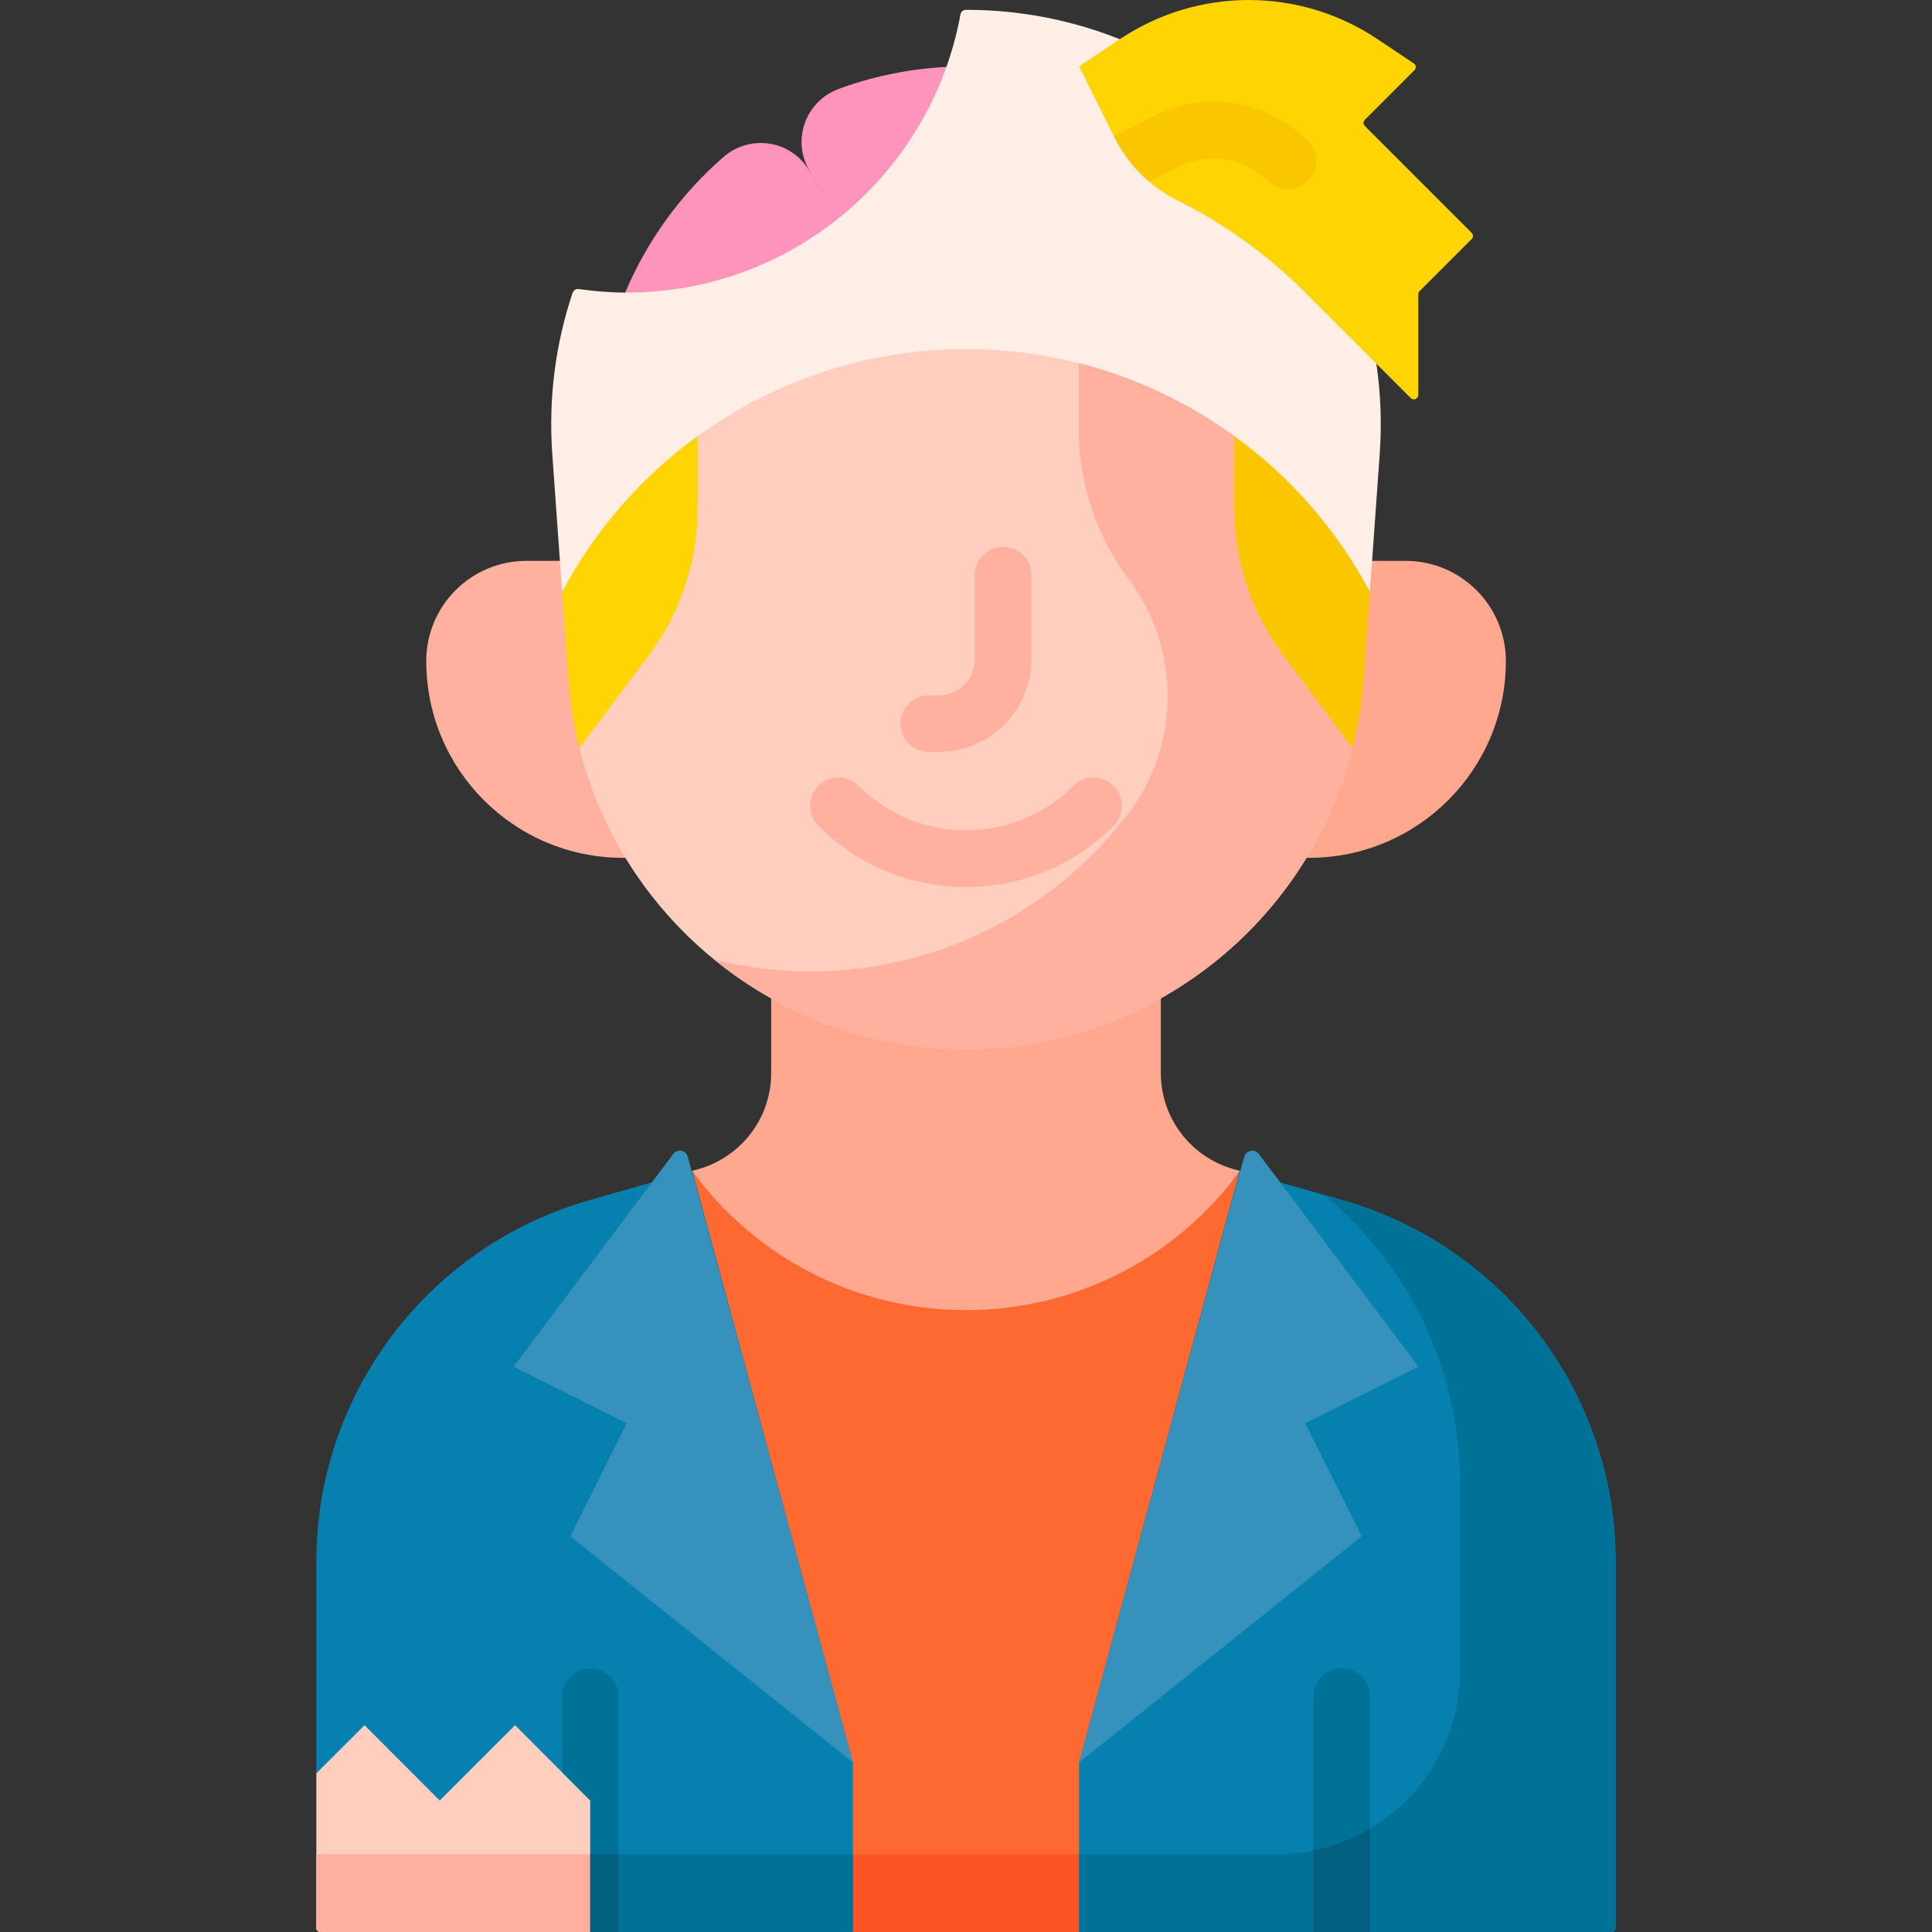 <?xml version="1.0" encoding="UTF-8"?>
<svg xmlns="http://www.w3.org/2000/svg" xmlns:xlink="http://www.w3.org/1999/xlink" width="60pt" height="60pt" viewBox="0 0 60 60" version="1.1">
<rect x="0" y="0" width="60" height="60" fill="#333333" stroke="none"/>
<g id="surface1">
<path style=" stroke:none;fill-rule:nonzero;fill:rgb(100%,65.49%,56.078%);fill-opacity:1;" d="M 30 43.332 C 33.496 43.332 36.59 38.984 38.508 36.363 L 38.297 36.305 C 36.969 35.922 36.051 34.711 36.051 33.328 L 36.051 29.754 C 34.328 30.938 32.238 31.629 30 31.629 C 27.762 31.629 25.672 30.938 23.949 29.754 L 23.949 33.328 C 23.949 34.711 23.031 35.922 21.703 36.305 L 21.492 36.363 C 23.406 38.984 26.504 43.332 30 43.332 Z M 30 43.332 "/>
<path style=" stroke:none;fill-rule:nonzero;fill:rgb(100%,80.784%,74.902%);fill-opacity:1;" d="M 15.996 52.371 L 11.32 52.371 L 9.824 55.074 L 9.824 59.879 C 9.824 59.945 9.879 60 9.945 60 L 18.332 60 L 19.242 55.918 Z M 15.996 52.371 "/>
<path style=" stroke:none;fill-rule:nonzero;fill:rgb(99.216%,41.176%,18.824%);fill-opacity:1;" d="M 30 40.688 C 26.512 40.688 23.418 38.992 21.504 36.379 L 26.488 60 L 33.512 60 L 38.5 36.379 C 36.582 38.992 33.488 40.688 30 40.688 Z M 30 40.688 "/>
<path style=" stroke:none;fill-rule:nonzero;fill:rgb(99.216%,32.941%,14.902%);fill-opacity:1;" d="M 25.98 57.586 L 26.488 60 L 33.512 60 L 34.02 57.586 Z M 25.98 57.586 "/>
<path style=" stroke:none;fill-rule:nonzero;fill:rgb(2.353%,50.588%,68.627%);fill-opacity:1;" d="M 41.707 37.277 L 38.5 36.363 L 33.512 54.734 L 33.512 60 L 50.055 60 C 50.121 60 50.176 59.945 50.176 59.879 L 50.176 48.504 C 50.176 43.289 46.719 38.711 41.707 37.277 Z M 41.707 37.277 "/>
<path style=" stroke:none;fill-rule:nonzero;fill:rgb(2.353%,50.588%,68.627%);fill-opacity:1;" d="M 26.488 54.734 L 21.5 36.363 L 18.293 37.277 C 13.281 38.711 9.824 43.289 9.824 48.504 L 9.824 55.074 L 11.32 53.578 L 13.656 55.918 L 15.996 53.578 L 18.332 55.918 L 18.332 60 L 26.488 60 Z M 26.488 54.734 "/>
<path style=" stroke:none;fill-rule:nonzero;fill:rgb(100%,69.02%,61.961%);fill-opacity:1;" d="M 9.824 57.586 L 9.824 59.879 C 9.824 59.945 9.879 60 9.945 60 L 18.332 60 L 18.871 57.586 Z M 9.824 57.586 "/>
<path style=" stroke:none;fill-rule:nonzero;fill:rgb(0.392%,44.706%,59.216%);fill-opacity:1;" d="M 18.332 57.586 L 26.488 57.586 L 26.488 60 L 18.332 60 Z M 18.332 57.586 "/>
<path style=" stroke:none;fill-rule:nonzero;fill:rgb(0.392%,44.706%,59.216%);fill-opacity:1;" d="M 41.707 37.277 L 41.141 37.117 C 43.746 39.285 45.344 42.539 45.344 46.086 L 45.344 51.879 C 45.344 55.031 42.789 57.586 39.641 57.586 L 33.512 57.586 L 33.512 60 L 50.055 60 C 50.121 60 50.176 59.945 50.176 59.879 L 50.176 48.504 C 50.176 43.289 46.719 38.711 41.707 37.277 Z M 41.707 37.277 "/>
<path style=" stroke:none;fill-rule:nonzero;fill:rgb(100%,69.02%,61.961%);fill-opacity:1;" d="M 18.879 17.418 L 16.348 17.418 C 14.629 17.418 13.238 18.812 13.238 20.531 C 13.238 23.906 15.973 26.641 19.348 26.641 L 19.465 26.641 Z M 18.879 17.418 "/>
<path style=" stroke:none;fill-rule:nonzero;fill:rgb(100%,65.49%,56.078%);fill-opacity:1;" d="M 43.652 17.418 L 41.121 17.418 L 40.535 26.641 L 40.652 26.641 C 44.027 26.641 46.766 23.906 46.766 20.531 C 46.766 18.812 45.371 17.418 43.652 17.418 Z M 43.652 17.418 "/>
<path style=" stroke:none;fill-rule:nonzero;fill:rgb(99.608%,57.647%,73.333%);fill-opacity:1;" d="M 26.055 2.758 C 24.984 3.148 24.555 4.43 25.188 5.375 L 26.094 6.738 L 25.082 5.219 C 24.496 4.34 23.273 4.18 22.473 4.871 C 19.852 7.152 18.281 10.594 18.551 14.359 L 28.246 9.086 L 30 2.062 C 28.609 2.062 27.281 2.309 26.055 2.758 Z M 26.055 2.758 "/>
<path style=" stroke:none;fill-rule:nonzero;fill:rgb(100%,93.333%,90.196%);fill-opacity:1;" d="M 30 0.305 C 29.914 0.305 29.84 0.367 29.828 0.449 C 28.93 5.359 24.633 9.086 19.465 9.086 C 18.961 9.086 18.461 9.047 17.973 8.977 C 17.891 8.965 17.809 9.016 17.781 9.098 C 17.258 10.66 17.027 12.352 17.152 14.102 L 17.457 18.383 C 19.918 13.75 40.082 13.75 42.543 18.379 L 42.848 14.105 C 43.379 6.648 37.477 0.305 30 0.305 Z M 30 0.305 "/>
<path style=" stroke:none;fill-rule:nonzero;fill:rgb(99.608%,83.137%,0.784%);fill-opacity:1;" d="M 34.617 4.273 L 33.512 2.062 L 34.793 1.207 C 37.207 -0.402 40.352 -0.402 42.766 1.207 L 43.906 1.969 C 43.98 2.016 43.988 2.117 43.926 2.18 L 42.387 3.719 C 42.332 3.773 42.332 3.859 42.387 3.914 L 45.703 7.23 C 45.758 7.285 45.758 7.371 45.703 7.426 L 44.086 9.043 C 44.059 9.07 44.047 9.105 44.047 9.141 L 44.047 12.266 C 44.047 12.387 43.898 12.449 43.812 12.363 L 40.527 9.078 C 39.371 7.918 38.031 6.953 36.566 6.223 C 35.723 5.801 35.039 5.117 34.617 4.273 Z M 34.617 4.273 "/>
<path style=" stroke:none;fill-rule:nonzero;fill:rgb(100%,80.784%,74.902%);fill-opacity:1;" d="M 38.332 13.543 C 35.953 11.816 33.051 10.84 30 10.84 C 26.949 10.84 24.047 11.816 21.668 13.543 L 17.992 23.23 C 19.352 28.641 24.242 32.582 30 32.582 C 35.758 32.582 40.648 28.637 42.004 23.23 Z M 38.332 13.543 "/>
<path style=" stroke:none;fill-rule:nonzero;fill:rgb(100%,69.02%,61.961%);fill-opacity:1;" d="M 38.332 13.543 C 36.887 12.496 35.25 11.723 33.504 11.277 L 33.504 13.355 C 33.504 15.02 34.043 16.637 35.043 17.969 L 35.043 17.973 C 36.656 20.121 36.68 23.082 35.066 25.23 C 32.801 28.238 29.195 30.168 25.172 30.168 C 24.145 30.168 23.145 30.043 22.188 29.805 C 24.324 31.547 27.047 32.582 30 32.582 C 35.758 32.582 40.648 28.637 42.004 23.23 Z M 38.332 13.543 "/>
<path style=" stroke:none;fill-rule:nonzero;fill:rgb(21.176%,57.255%,73.725%);fill-opacity:1;" d="M 21.359 35.922 L 26.488 54.734 L 17.711 47.711 L 19.465 44.199 L 15.953 42.441 L 20.91 35.836 C 21.035 35.668 21.305 35.719 21.359 35.922 Z M 21.359 35.922 "/>
<path style=" stroke:none;fill-rule:nonzero;fill:rgb(21.176%,57.255%,73.725%);fill-opacity:1;" d="M 38.641 35.922 L 33.512 54.734 L 42.289 47.711 L 40.535 44.199 L 44.047 42.441 L 39.094 35.836 C 38.965 35.668 38.699 35.719 38.641 35.922 Z M 38.641 35.922 "/>
<path style=" stroke:none;fill-rule:nonzero;fill:rgb(98.039%,77.647%,0%);fill-opacity:1;" d="M 39.871 20.383 L 42.004 23.23 C 42.18 22.535 42.297 21.82 42.348 21.086 L 42.543 18.379 C 41.508 16.434 40.059 14.793 38.332 13.543 L 38.332 15.773 C 38.332 17.434 38.871 19.051 39.871 20.383 Z M 39.871 20.383 "/>
<path style=" stroke:none;fill-rule:nonzero;fill:rgb(99.608%,83.137%,0.784%);fill-opacity:1;" d="M 21.668 15.773 L 21.668 13.543 C 19.941 14.793 18.492 16.434 17.457 18.383 L 17.652 21.086 C 17.703 21.82 17.82 22.539 17.992 23.23 L 20.129 20.383 C 21.129 19.051 21.668 17.434 21.668 15.773 Z M 21.668 15.773 "/>
<path style=" stroke:none;fill-rule:nonzero;fill:rgb(100%,69.02%,61.961%);fill-opacity:1;" d="M 29.156 23.352 L 28.848 23.352 C 28.363 23.352 27.969 22.961 27.969 22.473 C 27.969 21.988 28.363 21.594 28.848 21.594 L 29.156 21.594 C 29.773 21.594 30.273 21.094 30.273 20.48 L 30.273 17.863 C 30.273 17.379 30.668 16.984 31.152 16.984 C 31.637 16.984 32.031 17.379 32.031 17.863 L 32.031 20.48 C 32.031 22.062 30.742 23.352 29.156 23.352 Z M 29.156 23.352 "/>
<path style=" stroke:none;fill-rule:nonzero;fill:rgb(100%,69.02%,61.961%);fill-opacity:1;" d="M 30 27.547 C 28.27 27.547 26.641 26.871 25.418 25.648 C 25.074 25.305 25.074 24.746 25.418 24.402 C 25.762 24.062 26.316 24.062 26.66 24.402 C 28.5 26.246 31.5 26.246 33.34 24.402 C 33.684 24.062 34.242 24.062 34.582 24.402 C 34.926 24.746 34.926 25.305 34.582 25.648 C 33.359 26.871 31.73 27.547 30 27.547 Z M 30 27.547 "/>
<path style=" stroke:none;fill-rule:nonzero;fill:rgb(0.392%,44.706%,59.216%);fill-opacity:1;" d="M 19.215 60 L 19.215 52.688 C 19.215 52.203 18.82 51.809 18.336 51.809 C 17.848 51.809 17.457 52.203 17.457 52.688 L 17.457 55.039 L 18.332 55.918 L 18.332 60 Z M 19.215 60 "/>
<path style=" stroke:none;fill-rule:nonzero;fill:rgb(0.784%,37.255%,50.196%);fill-opacity:1;" d="M 18.332 57.586 L 19.211 57.586 L 19.211 60 L 18.332 60 Z M 18.332 57.586 "/>
<path style=" stroke:none;fill-rule:nonzero;fill:rgb(0.392%,44.706%,59.216%);fill-opacity:1;" d="M 42.547 60 L 42.547 52.688 C 42.547 52.203 42.152 51.809 41.668 51.809 C 41.18 51.809 40.789 52.203 40.789 52.688 L 40.789 60 Z M 42.547 60 "/>
<path style=" stroke:none;fill-rule:nonzero;fill:rgb(0.784%,37.255%,50.196%);fill-opacity:1;" d="M 40.789 60 L 42.547 60 L 42.547 56.789 C 42.008 57.109 41.418 57.34 40.789 57.469 Z M 40.789 60 "/>
<path style=" stroke:none;fill-rule:nonzero;fill:rgb(98.039%,77.647%,0%);fill-opacity:1;" d="M 40.621 4.379 C 39.355 3.113 37.434 2.801 35.832 3.602 L 34.594 4.223 L 34.617 4.273 C 34.883 4.801 35.246 5.262 35.688 5.641 L 36.617 5.176 C 37.539 4.715 38.648 4.895 39.379 5.621 C 39.723 5.965 40.277 5.965 40.621 5.621 C 40.965 5.277 40.965 4.723 40.621 4.379 Z M 40.621 4.379 "/>
</g>
</svg>
